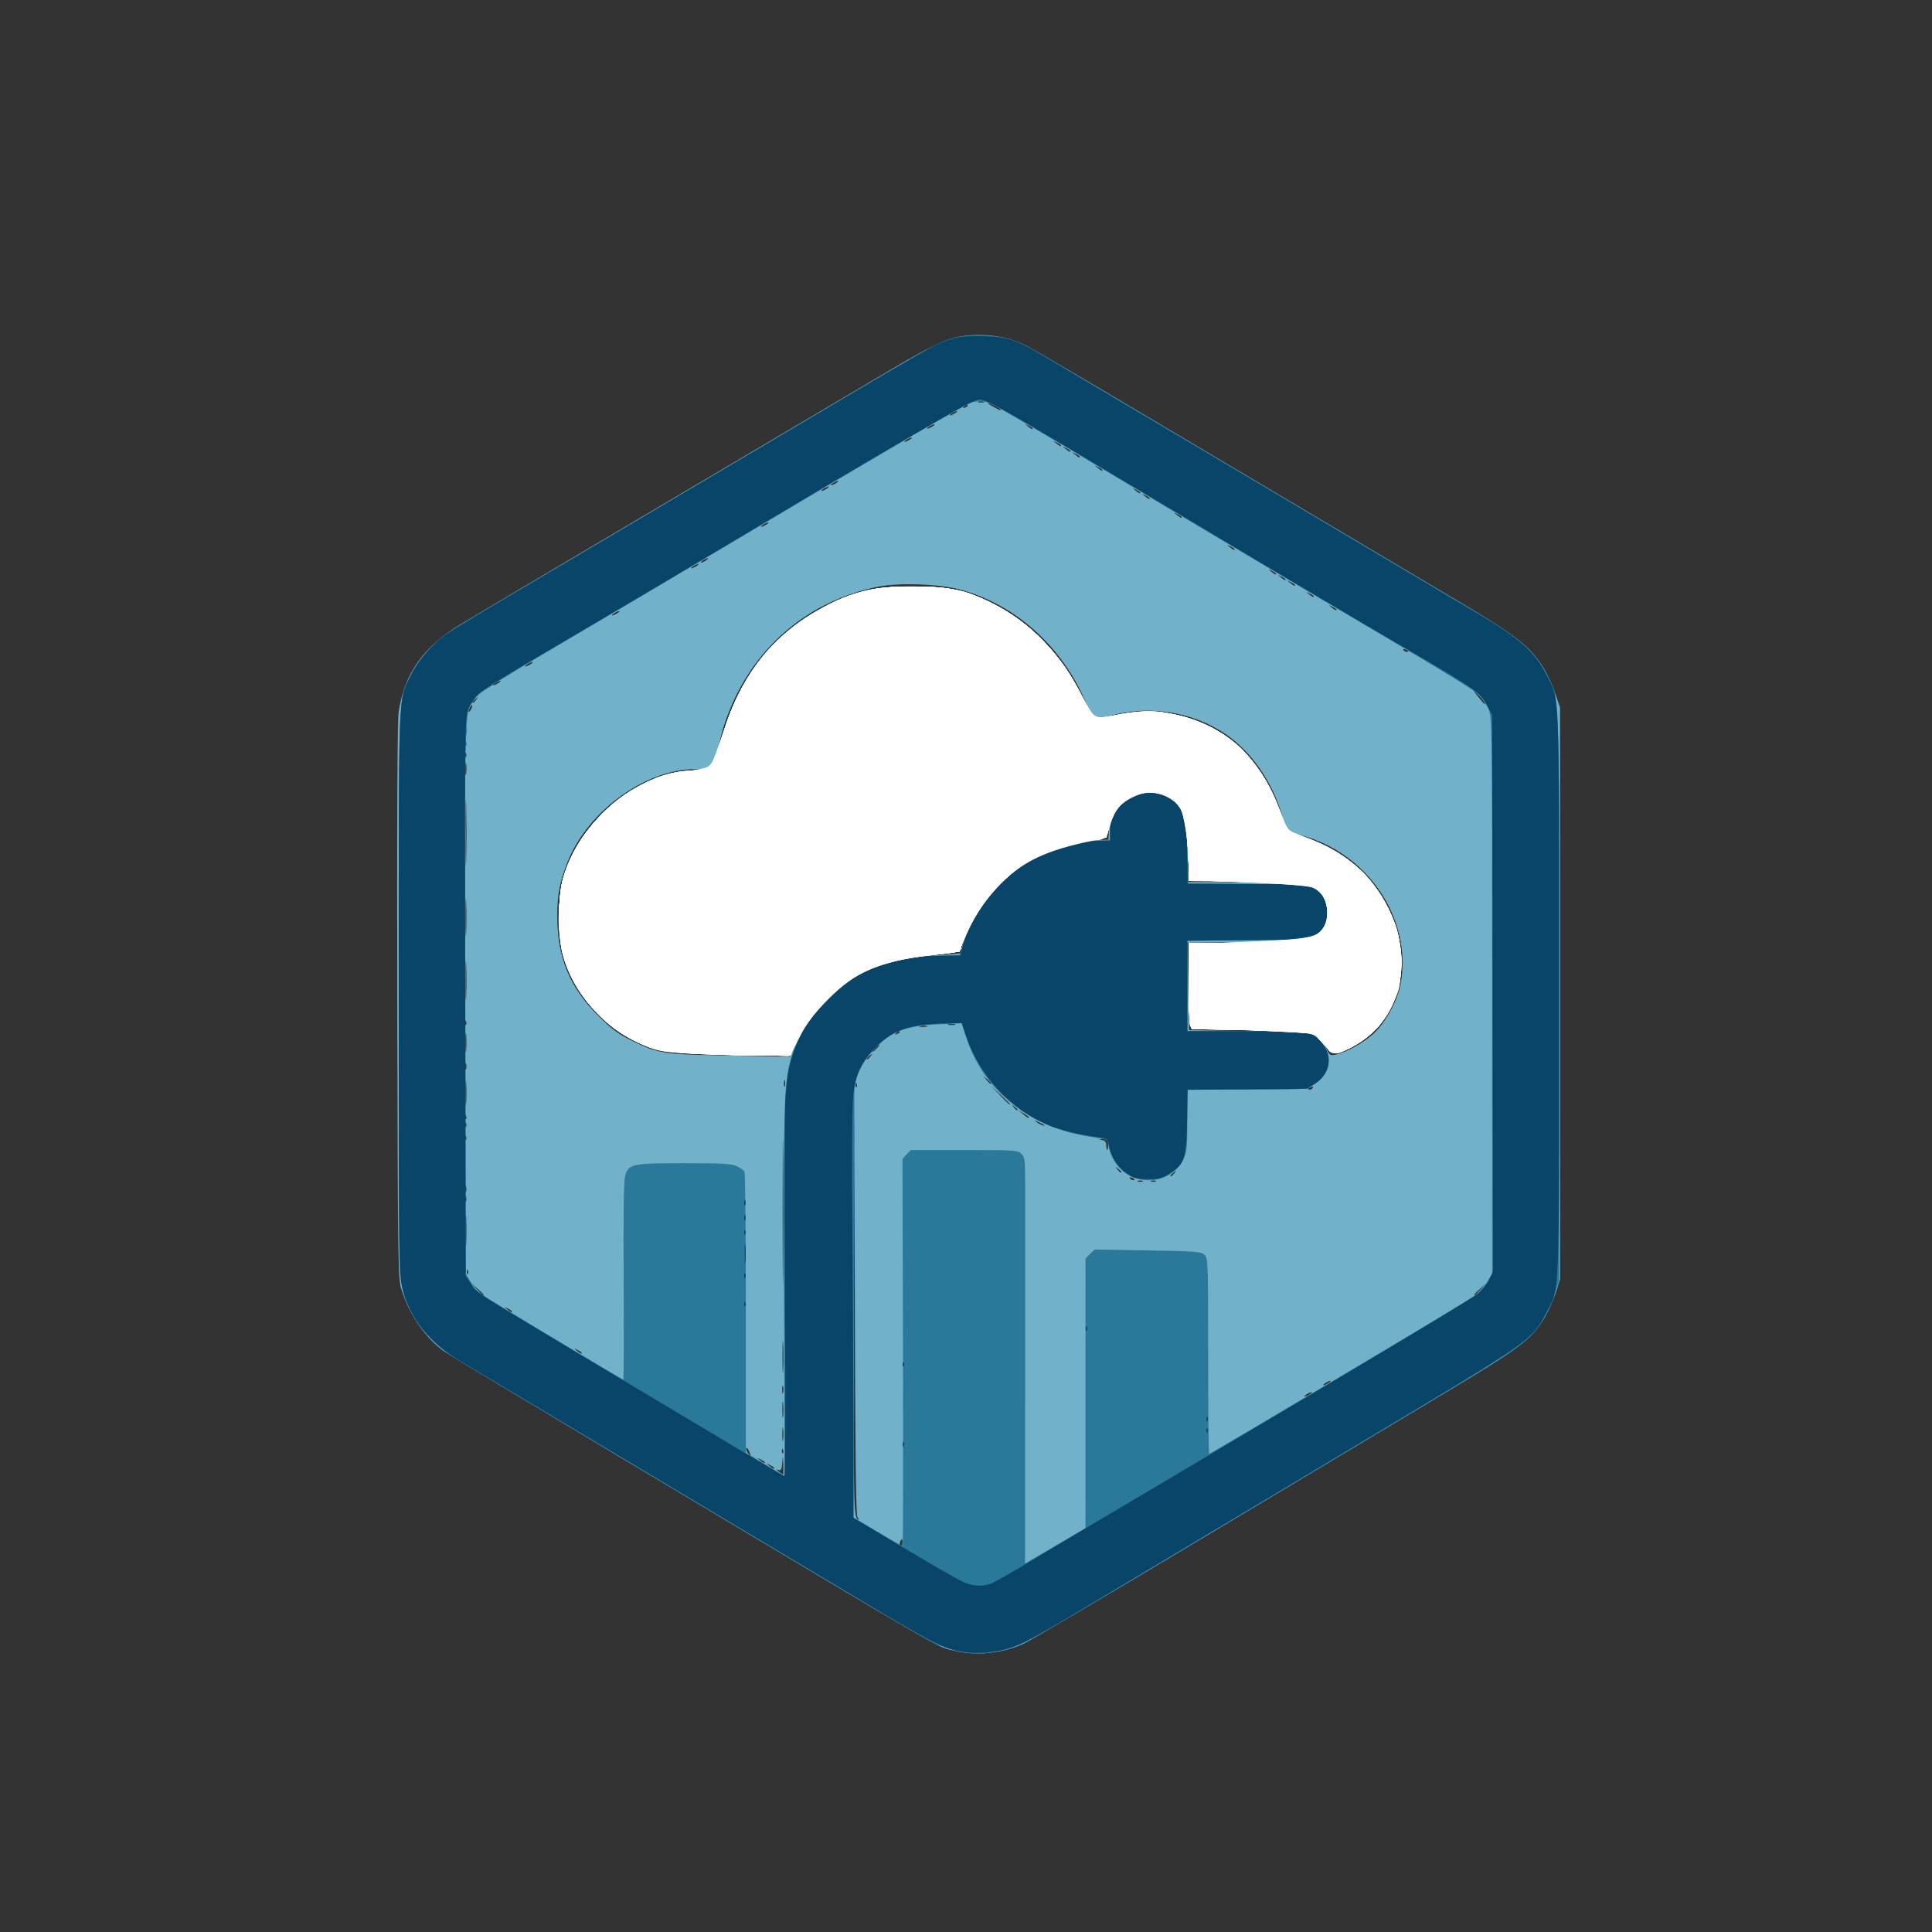 <?xml version="1.0" encoding="UTF-8" standalone="no"?>
<!-- Created with Inkscape (http://www.inkscape.org/) -->

<svg
   version="1.1"
   id="svg1"
   width="1024"
   height="1024"
   viewBox="0 0 1024 1024"
   sodipodi:docname="ChatGPT Image 29 jul 2025, 14_44_04.png"
   xmlns:inkscape="http://www.inkscape.org/namespaces/inkscape"
   xmlns:sodipodi="http://sodipodi.sourceforge.net/DTD/sodipodi-0.dtd"
   xmlns="http://www.w3.org/2000/svg"
   xmlns:svg="http://www.w3.org/2000/svg">
  <rect x="0" y="0" width="1024" height="1024" fill="#333333" stroke="none"/>
  <defs
     id="defs1" />
  <sodipodi:namedview
     id="namedview1"
     pagecolor="#ffffff"
     bordercolor="#000000"
     borderopacity="0.25"
     inkscape:showpageshadow="2"
     inkscape:pageopacity="0.0"
     inkscape:pagecheckerboard="0"
     inkscape:deskcolor="#d1d1d1"
     showgrid="false">
    <inkscape:page
       x="0"
       y="0"
       width="1024"
       height="1024"
       id="page2"
       margin="0"
       bleed="0" />
  </sodipodi:namedview>
  <g
     inkscape:groupmode="layer"
     inkscape:label="Image"
     id="g1">
    <g
       id="g12"
       transform="translate(8.882,34.26)">
      <path
         style="fill:#71b2ca"
         d="m 497.195,840.705 c -10.159,-2.462 2.596,4.908 -171.694,-99.204 -51.954,-31.035 -96.343,-57.721 -98.643,-59.304 -10.1,-6.949 -19.048,-19.918 -23.089,-33.463 -1.665,-5.58 -1.799,-15.42 -2.075,-152.465 -0.2,-99.223 0.045,-148.708 0.759,-153.341 3.159,-20.48 12.913,-34.172 33.121,-46.493 5.713,-3.483 53.813,-31.983 106.888,-63.333 53.075,-31.35 106.85,-63.15 119.5,-70.667 27.142,-16.128 34.554,-19.113 47.54,-19.145 9.822,-0.025 17.956,1.832 26.054,5.947 3.123,1.587 28.342,16.346 56.042,32.797 87.804,52.147 141.49,84.014 171.224,101.633 31.165,18.468 38.533,24.104 45.612,34.894 2.24,3.414 5.301,9.808 6.801,14.208 l 2.728,8 v 151.5 151.5 l -2.218,7 c -1.22,3.85 -3.901,9.831 -5.959,13.292 -6.928,11.653 -12.58,15.906 -54.323,40.877 -21.175,12.667 -78.55,47.019 -127.5,76.337 -48.95,29.319 -91.475,54.407 -94.5,55.752 -11.316,5.03 -24.971,6.415 -36.267,3.678 z M 469.447,783.019 c -0.012,-1.757 -0.217,-1.932 -0.934,-0.798 -0.505,0.799 -0.697,1.811 -0.426,2.25 0.867,1.403 1.375,0.861 1.36,-1.452 z m -23.858,-13.097 c -0.806,-0.971 -1.19,-32.714 -1.377,-113.75 L 443.954,543.769 443.708,656.936 c -0.244,112.44 -0.216,113.652 2.627,114.254 0.205,0.043 -0.131,-0.527 -0.746,-1.268 z M 406.288,742.019 c -0.171,-5.144 -0.182,-5.163 -0.562,-0.917 -0.317,3.548 -0.693,4.227 -2.075,3.748 -1.311,-0.455 -1.254,-0.25 0.253,0.917 1.068,0.826 2.08,1.502 2.25,1.502 0.17,0 0.23,-2.362 0.134,-5.25 z m -4.825,1.785 c 0,-0.256 -1.012,-0.955 -2.25,-1.555 -2.161,-1.047 -2.173,-1.029 -0.309,0.465 2.04,1.635 2.559,1.856 2.559,1.09 z m -5,-3 c 0,-0.256 -1.012,-0.955 -2.25,-1.555 -2.161,-1.047 -2.173,-1.029 -0.309,0.465 2.04,1.635 2.559,1.856 2.559,1.09 z m -8.344,-6.002 c -0.636,-1.357 -1.311,-2.017 -1.5,-1.466 -0.19,0.551 0.203,1.661 0.872,2.467 1.756,2.115 1.946,1.812 0.628,-1.001 z m 18.027,-0.72 c -0.319,-0.798 -0.556,-0.561 -0.604,0.604 -0.043,1.054 0.193,1.645 0.525,1.312 0.332,-0.332 0.368,-1.195 0.079,-1.917 z m 0.042,-11.045 c -0.223,-1.797 -0.409,-0.568 -0.415,2.732 -0.006,3.3 0.176,4.771 0.405,3.268 0.228,-1.503 0.233,-4.203 0.01,-6 z m 0.005,-13.496 c -0.216,-2.075 -0.397,-0.622 -0.402,3.228 -0.004,3.85 0.173,5.548 0.394,3.772 0.221,-1.775 0.225,-4.925 0.008,-7 z m 280.27,-5.843 c 0,-0.275 -0.9,-0.018 -2,0.57 -1.1,0.589 -2,1.295 -2,1.57 0,0.275 0.9,0.018 2,-0.57 1.1,-0.589 2,-1.295 2,-1.57 z m -280.311,-3.18 c -0.252,-0.963 -0.457,-0.175 -0.457,1.75 0,1.925 0.206,2.712 0.457,1.75 0.252,-0.963 0.252,-2.538 0,-3.5 z m 290.311,-2.82 c 0,-0.275 -0.9,-0.018 -2,0.57 -1.1,0.589 -2,1.295 -2,1.57 0,0.275 0.9,0.018 2,-0.57 1.1,-0.589 2,-1.295 2,-1.57 z M 406.206,678.063 c -0.19,-4.012 -0.347,-0.994 -0.349,6.706 -0.002,7.7 0.154,10.982 0.346,7.294 0.192,-3.688 0.193,-9.988 0.003,-14 z m -106.743,4.741 c 0,-0.256 -1.012,-0.955 -2.25,-1.555 -2.161,-1.047 -2.173,-1.029 -0.309,0.465 2.04,1.635 2.559,1.856 2.559,1.09 z M 406.212,577.019 c -0.153,-17.188 -0.279,-3.125 -0.279,31.25 0,34.375 0.126,48.438 0.279,31.25 0.153,-17.188 0.153,-45.312 0,-62.5 z m -143.749,83.785 c 0,-0.256 -1.012,-0.955 -2.25,-1.555 -2.161,-1.047 -2.173,-1.029 -0.309,0.465 2.04,1.635 2.559,1.856 2.559,1.09 z m -15,-8.848 c 0,-0.172 -1.462,-1.635 -3.25,-3.25 l -3.25,-2.937 2.937,3.25 c 2.738,3.029 3.563,3.71 3.563,2.937 z m 528.563,-2.937 2.937,-3.25 -3.25,2.937 c -3.029,2.738 -3.71,3.563 -2.937,3.563 0.172,0 1.635,-1.462 3.25,-3.25 z m -536.88,-9.938 c -0.319,-0.798 -0.556,-0.561 -0.604,0.604 -0.043,1.054 0.193,1.645 0.525,1.312 0.332,-0.332 0.368,-1.195 0.079,-1.917 z m -0.94,-28.019 c -0.19,-4.012 -0.347,-0.994 -0.349,6.706 -0.002,7.7 0.154,10.982 0.346,7.294 0.192,-3.688 0.193,-9.988 0.003,-14 z m -0.081,-11.044 c -0.277,-0.688 -0.504,-0.125 -0.504,1.25 0,1.375 0.227,1.938 0.504,1.25 0.277,-0.688 0.277,-1.812 0,-2.5 z m 0.031,-5.481 c -0.254,-0.973 -0.478,-0.419 -0.498,1.231 -0.02,1.65 0.187,2.446 0.461,1.769 0.274,-0.677 0.291,-2.027 0.037,-3 z m 358.557,-2.931 c -0.688,-0.277 -1.812,-0.277 -2.5,0 -0.688,0.277 -0.125,0.504 1.25,0.504 1.375,0 1.938,-0.227 1.25,-0.504 z m 7,0 c -0.688,-0.277 -1.812,-0.277 -2.5,0 -0.688,0.277 -0.125,0.504 1.25,0.504 1.375,0 1.938,-0.227 1.25,-0.504 z m -11.25,-0.731 c 0,-0.216 -0.698,-0.661 -1.552,-0.989 -0.89,-0.341 -1.291,-0.174 -0.941,0.393 0.587,0.95 2.493,1.405 2.493,0.596 z m 21.128,-3.357 c 1.244,-1.586 1.208,-1.621 -0.378,-0.378 -0.963,0.755 -1.75,1.542 -1.75,1.75 0,0.823 0.821,0.293 2.128,-1.372 z m -28.128,-0.628 c 0,-0.208 -0.787,-0.995 -1.75,-1.75 -1.586,-1.244 -1.621,-1.208 -0.378,0.378 1.306,1.666 2.128,2.195 2.128,1.372 z m -7,-14.622 c 0,-2.639 -0.331,-2.984 -2.75,-2.864 -2.358,0.117 -2.429,0.198 -0.5,0.57 1.597,0.308 2.25,1.138 2.25,2.864 0,1.337 0.225,2.43 0.5,2.43 0.275,0 0.5,-1.35 0.5,-3 z m -340.317,-4.188 c -0.319,-0.798 -0.556,-0.561 -0.604,0.604 -0.043,1.054 0.193,1.645 0.525,1.312 0.332,-0.332 0.368,-1.195 0.079,-1.917 z m 0,-7 c -0.319,-0.798 -0.556,-0.561 -0.604,0.604 -0.043,1.054 0.193,1.645 0.525,1.312 0.332,-0.332 0.368,-1.195 0.079,-1.917 z m 306.234,0.823 c -0.229,-0.201 -1.542,-0.9 -2.917,-1.555 -2.357,-1.123 -2.389,-1.102 -0.559,0.365 1.593,1.276 4.848,2.391 3.476,1.191 z M 238.145,557.081 c -0.319,-0.798 -0.556,-0.561 -0.604,0.604 -0.043,1.054 0.193,1.645 0.525,1.312 0.332,-0.332 0.368,-1.195 0.079,-1.917 z m 298.317,0.803 c 0,-0.212 -1.238,-1.138 -2.75,-2.059 l -2.75,-1.674 2.361,2.059 c 2.304,2.01 3.139,2.455 3.139,1.674 z m -298.26,-18.328 c -0.199,-3.183 -0.364,-0.837 -0.366,5.213 -0.002,6.05 0.161,8.654 0.362,5.787 0.201,-2.867 0.203,-7.817 0.004,-11 z m 292.26,14.336 c 0,-0.208 -0.787,-0.995 -1.75,-1.75 -1.586,-1.244 -1.621,-1.208 -0.378,0.378 1.306,1.666 2.128,2.195 2.128,1.372 z m -4,-2.91 c 0,-0.158 -2.362,-2.521 -5.25,-5.25 l -5.25,-4.962 4.962,5.25 c 4.611,4.878 5.538,5.709 5.538,4.962 z m 160.493,-8.701 c 0.35,-0.567 -0.051,-0.735 -0.941,-0.393 -1.732,0.665 -2.049,1.382 -0.611,1.382 0.518,0 1.216,-0.445 1.552,-0.989 z M 407.155,538.538 c -0.254,-0.973 -0.478,-0.419 -0.498,1.231 -0.02,1.65 0.187,2.446 0.461,1.769 0.274,-0.677 0.291,-2.027 0.037,-3 z m 37.99,1.543 c -0.319,-0.798 -0.556,-0.561 -0.604,0.604 -0.043,1.054 0.193,1.645 0.525,1.312 0.332,-0.332 0.368,-1.195 0.079,-1.917 z m 71.317,-0.158 c 0,-0.19 -1.012,-1.202 -2.25,-2.25 l -2.25,-1.905 1.905,2.25 c 1.79,2.114 2.595,2.705 2.595,1.905 z M 238.155,529.538 c -0.254,-0.973 -0.478,-0.419 -0.498,1.231 -0.02,1.65 0.187,2.446 0.461,1.769 0.274,-0.677 0.291,-2.027 0.037,-3 z m 214.435,-4.019 c 1.244,-1.586 1.208,-1.621 -0.378,-0.378 -0.963,0.755 -1.75,1.542 -1.75,1.75 0,0.823 0.821,0.293 2.128,-1.372 z m -214.395,-11.5 c -0.211,-2.337 -0.383,-0.425 -0.383,4.25 0,4.675 0.172,6.588 0.383,4.25 0.211,-2.337 0.211,-6.162 0,-8.5 z m 181.722,-8.379 c 13.015,-19.601 38.507,-33.346 61.906,-33.378 2.827,-0.004 8.107,-0.287 11.734,-0.63 l 6.594,-0.623 1.284,-5.011 c 1.902,-7.421 8.293,-19.365 14.264,-26.657 13.284,-16.223 35.321,-27.228 56.594,-28.264 l 6.331,-0.308 0.277,-5.17 c 0.916,-17.086 21.73,-26.473 34.63,-15.618 5.885,4.952 6.738,8.155 7.063,26.538 l 0.295,16.648 31.537,0.301 c 27.679,0.264 31.925,0.513 34.708,2.036 4.592,2.512 7.573,7.251 8.116,12.9 0.388,4.033 0.028,5.545 -2.07,8.716 -4.865,7.352 -6.201,7.608 -41.443,7.963 l -31.226,0.314 0.415,23.186 0.415,23.186 32.311,0.5 c 31.613,0.489 32.38,0.549 35.499,2.774 1.754,1.251 3.984,4.079 4.957,6.284 1.628,3.689 2.012,3.962 4.812,3.409 5.887,-1.162 15.678,-6.687 20.908,-11.8 6.062,-5.926 12.092,-17.226 13.636,-25.555 6.409,-34.566 -17.445,-69.952 -53.293,-79.056 l -6.993,-1.776 -2.404,-8.328 c -4.628,-16.031 -14.042,-30.695 -25.835,-40.244 -18.553,-15.022 -45.892,-19.652 -69.033,-11.69 l -5.351,1.841 -2.028,-5.419 c -12.051,-32.208 -37.78,-56.344 -68.82,-64.557 -11.24,-2.974 -32.255,-3.671 -43.286,-1.436 -36.062,7.307 -64.521,30.91 -78.434,65.049 -3.613,8.865 -5.141,14.551 -8.084,30.088 -0.369,1.948 -0.908,2.057 -8.167,1.647 -26.338,-1.489 -58.777,21.27 -69.708,48.907 -4.225,10.681 -5.565,17.631 -5.557,28.821 0.015,21.838 6.422,37.544 21.453,52.587 7.33,7.336 10.648,9.835 17.54,13.213 14.825,7.266 16.626,7.547 52.495,8.177 l 31.995,0.562 3.221,-7.413 c 1.772,-4.077 4.806,-9.799 6.742,-12.716 z m 36.046,15.629 c 0.995,-1.1 1.585,-2 1.31,-2 -0.275,0 -1.314,0.9 -2.31,2 -0.995,1.1 -1.585,2 -1.31,2 0.275,0 1.314,-0.9 2.31,-2 z m 12.026,-8.807 c -0.308,-0.308 -1.115,-6.3e-4 -1.793,0.683 -0.98,0.988 -0.865,1.102 0.56,0.56 0.986,-0.376 1.541,-0.935 1.233,-1.243 z m 14.224,-2.882 c -0.963,-0.252 -2.538,-0.252 -3.5,0 -0.963,0.252 -0.175,0.457 1.75,0.457 1.925,0 2.712,-0.206 1.75,-0.457 z M 238.145,507.081 c -0.319,-0.798 -0.556,-0.561 -0.604,0.604 -0.043,1.054 0.193,1.645 0.525,1.312 0.332,-0.332 0.368,-1.195 0.079,-1.917 z m 259.067,1.498 c -0.963,-0.252 -2.538,-0.252 -3.5,0 -0.963,0.252 -0.175,0.457 1.75,0.457 1.925,0 2.712,-0.206 1.75,-0.457 z M 238.205,476.97 c -0.185,-4.51 -0.335,-0.551 -0.334,8.799 0.001,9.35 0.152,13.04 0.336,8.201 0.184,-4.84 0.183,-12.489 -0.002,-17 z m 0.002,-32.903 c -0.186,-4.564 -0.339,-1.097 -0.34,7.703 -10e-4,8.8 0.151,12.534 0.338,8.297 0.187,-4.236 0.188,-11.436 0.002,-16 z m 0.003,-51.047 c -0.169,-7.838 -0.307,-1.425 -0.307,14.25 0,15.675 0.138,22.087 0.307,14.25 0.169,-7.838 0.169,-20.663 0,-28.5 z m -0.032,-22.5 c -0.229,-1.512 -0.417,-0.275 -0.417,2.75 0,3.025 0.187,4.263 0.417,2.75 0.229,-1.512 0.229,-3.987 0,-5.5 z m -0.033,-5.438 c -0.319,-0.798 -0.556,-0.561 -0.604,0.604 -0.043,1.054 0.193,1.645 0.525,1.312 0.332,-0.332 0.368,-1.195 0.079,-1.917 z m 0,-6 c -0.319,-0.798 -0.556,-0.561 -0.604,0.604 -0.043,1.054 0.193,1.645 0.525,1.312 0.332,-0.332 0.368,-1.195 0.079,-1.917 z m 0.023,-8.062 c -0.238,-1.238 -0.433,-0.225 -0.433,2.25 0,2.475 0.195,3.487 0.433,2.25 0.238,-1.238 0.238,-3.263 0,-4.5 z m 3.264,-11.25 c 0,-0.55 -0.436,-0.325 -0.969,0.5 -0.533,0.825 -0.969,1.95 -0.969,2.5 0,0.55 0.436,0.325 0.969,-0.5 0.533,-0.825 0.969,-1.95 0.969,-2.5 z m 536.158,-2.25 c -0.519,-0.963 -2.192,-2.875 -3.719,-4.25 -2.302,-2.073 -2.19,-1.778 0.658,1.732 3.717,4.581 4.536,5.255 3.061,2.518 z m -533.999,-1 c 1.244,-1.586 1.208,-1.621 -0.378,-0.378 -0.963,0.755 -1.75,1.542 -1.75,1.75 0,0.823 0.821,0.293 2.128,-1.372 z m 12.872,-9.82 c 0,-0.275 -0.9,-0.018 -2,0.57 -1.1,0.589 -2,1.295 -2,1.57 0,0.275 0.9,0.018 2,-0.57 1.1,-0.589 2,-1.295 2,-1.57 z m 17,-10 c 0,-0.275 -0.9,-0.018 -2,0.57 -1.1,0.589 -2,1.295 -2,1.57 0,0.275 0.9,0.018 2,-0.57 1.1,-0.589 2,-1.295 2,-1.57 z m 464,-5.823 c 0,-0.216 -0.698,-0.661 -1.552,-0.989 -0.89,-0.341 -1.291,-0.174 -0.941,0.393 0.587,0.95 2.493,1.405 2.493,0.596 z m -418,-21.177 c 0,-0.275 -0.9,-0.018 -2,0.57 -1.1,0.589 -2,1.295 -2,1.57 0,0.275 0.9,0.018 2,-0.57 1.1,-0.589 2,-1.295 2,-1.57 z m 380,-0.894 c 0,-0.256 -1.012,-0.955 -2.25,-1.555 -2.161,-1.047 -2.173,-1.029 -0.309,0.465 2.04,1.635 2.559,1.856 2.559,1.09 z m -12,-7 c 0,-0.256 -1.012,-0.955 -2.25,-1.555 -2.161,-1.047 -2.173,-1.029 -0.309,0.465 2.04,1.635 2.559,1.856 2.559,1.09 z m -10,-6 c 0,-0.256 -1.012,-0.955 -2.25,-1.555 -2.161,-1.047 -2.173,-1.029 -0.309,0.465 2.04,1.635 2.559,1.856 2.559,1.09 z m -5,-3 c 0,-0.256 -1.012,-0.955 -2.25,-1.555 -2.161,-1.047 -2.173,-1.029 -0.309,0.465 2.04,1.635 2.559,1.856 2.559,1.09 z m -5,-3 c 0,-0.256 -1.012,-0.955 -2.25,-1.555 -2.161,-1.047 -2.173,-1.029 -0.309,0.465 2.04,1.635 2.559,1.856 2.559,1.09 z m -306,-5.106 c 0,-0.275 -0.9,-0.018 -2,0.57 -1.1,0.589 -2,1.295 -2,1.57 0,0.275 0.9,0.018 2,-0.57 1.1,-0.589 2,-1.295 2,-1.57 z m 5,-3 c 0,-0.275 -0.9,-0.018 -2,0.57 -1.1,0.589 -2,1.295 -2,1.57 0,0.275 0.9,0.018 2,-0.57 1.1,-0.589 2,-1.295 2,-1.57 z m 279,-4.894 c 0,-0.256 -1.012,-0.955 -2.25,-1.555 -2.161,-1.047 -2.173,-1.029 -0.309,0.465 2.04,1.635 2.559,1.856 2.559,1.09 z m -247,-14.106 c 0,-0.275 -0.9,-0.018 -2,0.57 -1.1,0.589 -2,1.295 -2,1.57 0,0.275 0.9,0.018 2,-0.57 1.1,-0.589 2,-1.295 2,-1.57 z m 219,-2.894 c 0,-0.256 -1.012,-0.955 -2.25,-1.555 -2.161,-1.047 -2.173,-1.029 -0.309,0.465 2.04,1.635 2.559,1.856 2.559,1.09 z m -17,-10 c 0,-0.256 -1.012,-0.955 -2.25,-1.555 -2.161,-1.047 -2.173,-1.029 -0.309,0.465 2.04,1.635 2.559,1.856 2.559,1.09 z m -5,-3 c 0,-0.256 -1.012,-0.955 -2.25,-1.555 -2.161,-1.047 -2.173,-1.029 -0.309,0.465 2.04,1.635 2.559,1.856 2.559,1.09 z m -165,-3.106 c 0,-0.275 -0.9,-0.018 -2,0.57 -1.1,0.589 -2,1.295 -2,1.57 0,0.275 0.9,0.018 2,-0.57 1.1,-0.589 2,-1.295 2,-1.57 z m 5,-3 c 0,-0.275 -0.9,-0.018 -2,0.57 -1.1,0.589 -2,1.295 -2,1.57 0,0.275 0.9,0.018 2,-0.57 1.1,-0.589 2,-1.295 2,-1.57 z m 140,-5.894 c 0,-0.256 -1.012,-0.955 -2.25,-1.555 -2.161,-1.047 -2.173,-1.029 -0.309,0.465 2.04,1.635 2.559,1.856 2.559,1.09 z m -12,-7 c 0,-0.256 -1.012,-0.955 -2.25,-1.555 -2.161,-1.047 -2.173,-1.029 -0.309,0.465 2.04,1.635 2.559,1.856 2.559,1.09 z m -5,-3 c 0,-0.256 -1.012,-0.955 -2.25,-1.555 -2.161,-1.047 -2.173,-1.029 -0.309,0.465 2.04,1.635 2.559,1.856 2.559,1.09 z m -5,-3 c 0,-0.256 -1.012,-0.955 -2.25,-1.555 -2.161,-1.047 -2.173,-1.029 -0.309,0.465 2.04,1.635 2.559,1.856 2.559,1.09 z m -79,-4.106 c 0,-0.275 -0.9,-0.018 -2,0.57 -1.1,0.589 -2,1.295 -2,1.57 0,0.275 0.9,0.018 2,-0.57 1.1,-0.589 2,-1.295 2,-1.57 z m 12,-7 c 0,-0.275 -0.9,-0.018 -2,0.57 -1.1,0.589 -2,1.295 -2,1.57 0,0.275 0.9,0.018 2,-0.57 1.1,-0.589 2,-1.295 2,-1.57 z m 52,2.106 c 0,-0.256 -1.012,-0.955 -2.25,-1.555 -2.161,-1.047 -2.173,-1.029 -0.309,0.465 2.04,1.635 2.559,1.856 2.559,1.09 z m -40,-9.106 c 0,-0.275 -0.9,-0.018 -2,0.57 -1.1,0.589 -2,1.295 -2,1.57 0,0.275 0.9,0.018 2,-0.57 1.1,-0.589 2,-1.295 2,-1.57 z m 23,-0.904 c 0,-0.607 -5.641,-3.539 -6.7,-3.484 -0.44,0.023 0.775,0.904 2.7,1.958 3.941,2.158 4,2.18 4,1.526 z m -17.474,-2.333 c -0.308,-0.308 -1.115,-6.3e-4 -1.793,0.683 -0.98,0.988 -0.865,1.102 0.56,0.56 0.986,-0.376 1.541,-0.935 1.233,-1.243 z m 8.743,-1.849 c -0.677,-0.274 -2.027,-0.291 -3,-0.037 -0.973,0.254 -0.419,0.478 1.231,0.498 1.65,0.02 2.446,-0.187 1.769,-0.461 z"
         id="path14" />
      <path
         style="fill:#2a799b"
         d="m 496.809,840.284 c -3.934,-1.031 -9.109,-2.863 -11.5,-4.07 -5.351,-2.702 -82.101,-48.388 -253.347,-150.808 -9.088,-5.436 -18.606,-15.534 -22.869,-24.262 -7.076,-14.49 -6.631,-3.159 -6.631,-169.191 0,-165.427 -0.395,-154.863 6.306,-168.684 2.204,-4.547 5.566,-8.904 11.187,-14.5 7.188,-7.157 10.931,-9.696 35.521,-24.092 26.401,-15.457 67.518,-39.714 118.486,-69.902 120.657,-71.465 113.87,-67.617 123.775,-70.156 8.199,-2.101 21.982,-1.401 30.225,1.535 6.962,2.48 7.678,2.887 67,38.112 24.75,14.696 72.9,43.268 107,63.494 34.1,20.225 68.514,40.651 76.476,45.391 17.376,10.344 26.562,18.804 32.261,29.71 7.227,13.831 6.764,2.144 6.749,170.368 l -0.013,151.54 -2.805,8.056 c -3.449,9.907 -8.683,17.959 -15.792,24.296 -2.974,2.651 -18.563,12.711 -34.642,22.355 -135.215,81.107 -224.785,134.389 -230.083,136.868 -7.324,3.427 -17.977,5.906 -25.151,5.852 -2.75,-0.021 -8.219,-0.882 -12.153,-1.913 z m 58.437,-58.015 11.182,-6.5 0.017,-71.576 0.017,-71.576 2.447,-2.299 2.447,-2.299 28.047,0.464 c 25.301,0.419 28.244,0.642 30.053,2.279 1.959,1.773 2.006,3.035 2.006,53.66 0,28.515 0.246,51.845 0.547,51.845 0.902,0 130.967,-77.304 139.227,-82.749 3.249,-2.142 6.321,-5.257 8,-8.114 l 2.726,-4.637 v -147.5 c 0,-147.469 -4.5e-4,-147.501 -2.088,-152.011 -1.148,-2.481 -3.491,-5.914 -5.206,-7.629 -1.715,-1.715 -23.275,-14.958 -47.912,-29.429 C 702.119,289.728 656.987,262.965 626.462,244.725 517.44,179.581 516.609,179.098 512.463,178.542 c -2.278,-0.305 -5.342,0.04 -7.204,0.811 -4.504,1.866 -36.114,20.367 -122.296,71.579 -40.7,24.185 -87.725,52.019 -104.5,61.853 -17.414,10.208 -32.065,19.483 -34.148,21.617 -7.36,7.54 -6.909,-3.377 -6.615,159.915 l 0.263,146.452 2.707,4.604 c 1.851,3.149 4.696,5.875 9,8.625 5.074,3.241 69.937,42.115 71.783,43.021 0.28,0.138 0.375,-23.262 0.211,-52 -0.203,-35.534 0.049,-53.448 0.788,-55.994 1.861,-6.408 3.483,-6.756 31.511,-6.756 20.829,0 25.09,0.251 27.8,1.64 1.76,0.902 3.534,2.139 3.942,2.75 0.408,0.611 0.734,34.388 0.725,75.062 l -0.017,73.951 7.275,4.404 c 4.001,2.422 8.625,5.224 10.275,6.226 l 3,1.822 -0.318,-97.177 c -0.346,-105.963 -0.069,-113.403 4.75,-127.439 4.086,-11.901 8.368,-18.532 18.651,-28.886 7.766,-7.82 10.451,-9.806 18.5,-13.69 12.74,-6.147 19.786,-7.777 36.859,-8.528 l 14.443,-0.635 1.689,-5.5 c 4.891,-15.922 15.177,-30.347 28.924,-40.561 10.364,-7.701 26.106,-13.307 39.75,-14.157 l 9.25,-0.576 v -5.653 c 0,-4.386 0.58,-6.547 2.588,-9.644 6.739,-10.393 20.696,-13.332 30.294,-6.38 6.907,5.003 7.552,7.147 8.118,26.971 l 0.5,17.5 32.686,0.5 32.686,0.5 3.153,3 c 8.309,7.905 7.789,17.135 -1.347,23.908 -2.706,2.006 -4.151,2.104 -35.25,2.381 l -32.428,0.289 v 23.961 23.961 h 31.852 c 31.475,0 31.892,0.027 35.226,2.274 10.978,7.398 10.453,20.666 -1.048,26.476 -4.331,2.188 -5.3,2.25 -35.242,2.25 h -30.788 l -0.022,16.25 c -0.018,13.656 -0.317,16.889 -1.868,20.25 -6.166,13.36 -24.792,15.599 -34.814,4.184 -2.953,-3.363 -5.277,-8.979 -5.29,-12.783 -0.004,-1.246 -1.889,-1.862 -8.535,-2.792 -32.442,-4.538 -57.885,-24.695 -66.622,-52.781 l -2.348,-7.549 -12,0.562 c -13.361,0.626 -20.953,2.497 -26.995,6.654 -6.101,4.197 -12.369,11.48 -15.345,17.828 l -2.66,5.675 -0.266,115.625 -0.266,115.625 12.823,7.625 c 7.053,4.194 13.022,7.625 13.266,7.625 0.244,4e-5 0.327,-46.204 0.184,-102.676 l -0.259,-102.676 2.184,-2.324 2.184,-2.324 h 28.326 c 26.992,0 28.42,0.094 30.326,2 1.811,1.811 2.001,3.343 2.013,16.25 0.007,7.838 0.004,56.251 -0.006,107.586 l -0.02,93.336 4.807,-2.836 c 2.644,-1.56 9.839,-5.761 15.989,-9.336 z"
         id="path13" />
      <path
         style="fill:#084568"
         d="m 498.524,840.775 c -8.518,-1.927 -16.048,-5.873 -50.561,-26.49 C 287.06,718.165 243.615,692.216 235.517,687.393 c -16.981,-10.112 -26.927,-22.485 -31.058,-38.636 -1.952,-7.634 -1.997,-11.153 -1.997,-156.939 0,-164.994 -0.429,-153.964 6.547,-168.255 4.112,-8.424 11.526,-16.924 19.377,-22.217 3.066,-2.067 23.125,-14.108 44.575,-26.757 21.45,-12.649 75,-44.303 119,-70.343 98.185,-58.107 93.613,-55.485 101.5,-58.218 5.313,-1.841 8.51,-2.236 17.5,-2.158 12.499,0.108 18.419,1.771 29.49,8.285 17.029,10.02 218.748,129.717 235.01,139.452 21.805,13.053 29.279,19.778 35.26,31.725 7.194,14.369 6.74,2.969 6.74,169.251 0,166.705 0.463,155.25 -6.835,169.179 -7.574,14.456 -6.191,13.504 -108.165,74.489 -50.875,30.426 -108.25,64.777 -127.5,76.336 -35.516,21.326 -43.344,25.5 -51.615,27.517 -8.02,1.956 -17.957,2.224 -24.823,0.67 z m 18.337,-35.899 c 1.834,-0.766 11.157,-6.102 20.718,-11.858 17.934,-10.796 34.824,-20.83 69.384,-41.221 11,-6.49 23.15,-13.712 27,-16.048 3.85,-2.336 36.025,-21.469 71.5,-42.517 35.475,-21.048 66.37,-39.771 68.656,-41.606 2.286,-1.835 5.104,-5.295 6.263,-7.689 l 2.107,-4.353 -0.263,-147.434 -0.263,-147.434 -2.558,-4.973 c -3.357,-6.527 -6.908,-9.088 -36.647,-26.441 C 713.107,295.999 678.52,275.514 630.462,246.791 505.949,172.371 513.511,176.609 507.962,178.141 c -4.623,1.277 -46.262,25.498 -136,79.111 -25.692,15.349 -52.833,31.391 -104.5,61.762 -10.725,6.304 -20.933,12.825 -22.684,14.49 -1.751,1.665 -4.118,5.2 -5.26,7.854 -2.075,4.822 -2.076,4.947 -1.816,152.691 l 0.26,147.865 2.828,4.273 c 3.585,5.417 -10.79,-3.473 140.145,86.666 13.735,8.203 25.382,15.084 25.882,15.291 0.543,0.226 0.672,-37.758 0.321,-94.5 -0.342,-55.212 -0.199,-99.894 0.341,-106.877 1.176,-15.197 2.844,-21.655 8.656,-33.497 3.897,-7.941 6.067,-10.89 13.244,-18 16.541,-16.384 33.812,-22.93 60.645,-22.983 l 10.061,-0.02 1.343,-5.241 c 5.248,-20.477 24.451,-41.708 45.258,-50.037 8.009,-3.206 19.981,-5.721 27.234,-5.721 h 5.542 v -5.099 c 0,-6.436 2.168,-11.033 7.258,-15.39 9.346,-8 23.919,-6.24 30.491,3.682 2.704,4.082 2.757,4.46 3.082,21.98 l 0.331,17.826 h 31.771 c 31.302,0 31.82,0.033 35.077,2.25 5.363,3.65 7.49,7.271 7.49,12.75 0,5.245 -1.935,8.742 -6.883,12.438 -2.634,1.968 -4.235,2.075 -35.188,2.351 l -32.428,0.289 v 23.961 23.961 h 31.852 c 31.386,0 31.901,0.033 35.158,2.25 10.17,6.921 10.483,19.084 0.659,25.589 l -4.018,2.661 -31.76,0.302 -31.76,0.302 -0.315,16.698 c -0.373,19.765 -1.384,22.766 -9.328,27.698 -4.175,2.592 -5.76,2.992 -11.653,2.944 -5.907,-0.049 -7.391,-0.456 -11.069,-3.042 -4.754,-3.341 -8.35,-8.989 -9.299,-14.603 -0.573,-3.391 -0.973,-3.788 -4.299,-4.262 -11.497,-1.638 -21.514,-4.041 -27.858,-6.681 -20.093,-8.364 -36.641,-26.391 -43.838,-47.758 l -2.157,-6.402 -8.407,0.198 c -19.108,0.45 -27.817,3.396 -37.016,12.522 -7.392,7.334 -10.729,14.396 -11.989,25.372 -0.627,5.466 -0.792,34.239 -0.443,77.213 0.306,37.675 0.553,86.151 0.549,107.725 l -0.007,39.225 26.25,15.666 c 14.438,8.616 28.5,16.723 31.25,18.016 5.688,2.673 11.049,3.002 15.898,0.976 z M 469.62,731.269 c 0,-1.375 0.227,-1.938 0.504,-1.25 0.277,0.688 0.277,1.812 0,2.5 -0.277,0.688 -0.504,0.125 -0.504,-1.25 z m 160.921,-7.583 c 0.048,-1.165 0.285,-1.402 0.604,-0.604 0.289,0.722 0.253,1.584 -0.079,1.917 -0.332,0.332 -0.569,-0.258 -0.525,-1.312 z m 0,-6 c 0.048,-1.165 0.285,-1.402 0.604,-0.604 0.289,0.722 0.253,1.584 -0.079,1.917 -0.332,0.332 -0.569,-0.258 -0.525,-1.312 z m -161,-29 c 0.048,-1.165 0.285,-1.402 0.604,-0.604 0.289,0.722 0.253,1.584 -0.079,1.917 -0.332,0.332 -0.569,-0.258 -0.525,-1.312 z m 97,-19 c 0.048,-1.165 0.285,-1.402 0.604,-0.604 0.289,0.722 0.253,1.584 -0.079,1.917 -0.332,0.332 -0.569,-0.258 -0.525,-1.312 z m -181,-13 c 0.048,-1.165 0.285,-1.402 0.604,-0.604 0.289,0.722 0.253,1.584 -0.079,1.917 -0.332,0.332 -0.569,-0.258 -0.525,-1.312 z m 0,-15 c 0.048,-1.165 0.285,-1.402 0.604,-0.604 0.289,0.722 0.253,1.584 -0.079,1.917 -0.332,0.332 -0.569,-0.258 -0.525,-1.312 z m 0.27,-11.417 c 0,-4.675 0.172,-6.588 0.383,-4.25 0.211,2.337 0.211,6.162 0,8.5 -0.211,2.337 -0.383,0.425 -0.383,-4.25 z m -0.27,-11.583 c 0.048,-1.165 0.285,-1.402 0.604,-0.604 0.289,0.722 0.253,1.584 -0.079,1.917 -0.332,0.332 -0.569,-0.258 -0.525,-1.312 z m 0.079,-7.417 c 0,-1.375 0.227,-1.938 0.504,-1.25 0.277,0.688 0.277,1.812 0,2.5 -0.277,0.688 -0.504,0.125 -0.504,-1.25 z m 0,-8 c 0,-1.375 0.227,-1.938 0.504,-1.25 0.277,0.688 0.277,1.812 0,2.5 -0.277,0.688 -0.504,0.125 -0.504,-1.25 z"
         id="path12" />
    </g>
    <path
       style="fill:#ffffff;stroke-width:1.269"
       d="m 371.152,558.302 c -19.605,-0.814 -21.543,-1.123 -30.467,-4.861 -20.715,-8.677 -38.64,-29.815 -42.996,-50.702 -5.382,-25.807 2.833,-53.191 21.375,-71.252 14.652,-14.272 30.304,-21.647 47.983,-22.609 10.673,-0.581 11.811,-0.887 12.345,-3.321 3.35,-15.264 6.321,-25.092 9.982,-33.016 12.945,-28.017 33.813,-46.999 63.109,-57.402 12.516,-4.445 39.085,-5.671 53.477,-2.469 31.727,7.058 60.215,33.906 72.379,68.209 0.695,1.961 1.281,1.949 8.127,-0.158 31.367,-9.657 64.824,2.453 82.314,29.794 2.637,4.122 6.636,12.655 8.887,18.961 l 4.093,11.466 10.595,3.597 c 26.443,8.977 45.111,30.213 49.541,56.357 3.789,22.358 -6.857,44.667 -25.827,54.12 -8.501,4.236 -10.691,4.153 -13.095,-0.496 -4.08,-7.889 -5.599,-8.218 -40.064,-8.673 l -31.294,-0.413 -0.805,-7.704 c -0.443,-4.237 -0.805,-14.414 -0.805,-22.616 v -14.912 l 31.405,-0.537 c 19.639,-0.336 32.712,-1.085 34.894,-2 4.263,-1.788 8.555,-8.499 8.561,-13.389 0.01,-5.029 -3.561,-12.03 -7.419,-14.558 -2.756,-1.806 -7.988,-2.19 -35.199,-2.581 l -31.962,-0.46 -0.482,-17.567 c -0.557,-20.282 -1.533,-22.605 -11.616,-27.662 -7.086,-3.553 -14.598,-3.032 -21.397,1.485 -4.724,3.138 -9.927,12.323 -9.927,17.523 0,3.175 -0.474,3.477 -6.662,4.23 -23.069,2.811 -41.712,12.057 -55.126,27.342 -4.907,5.591 -12.896,20.039 -14.948,27.033 l -1.563,5.324 -12.558,1.01 c -19.152,1.54 -26.778,3.394 -38.909,9.456 -15.471,7.732 -26.391,18.626 -33.705,33.628 l -5.413,11.103 -12.946,-0.206 c -7.12,-0.113 -22.367,-0.597 -33.882,-1.076 z"
       id="path15" />
    <path
       style="fill:#ffffff;stroke-width:1.269"
       d="m 371.152,558.321 c -19.705,-0.786 -21.498,-1.071 -30.466,-4.853 -20.134,-8.491 -37.955,-28.865 -42.42,-48.498 -7.656,-33.662 5.769,-66.076 35.269,-85.153 10.793,-6.98 20.112,-10.093 33.043,-11.04 8.13,-0.595 11.558,-1.359 12.258,-2.73 0.534,-1.047 2.162,-7.042 3.618,-13.323 5.469,-23.592 19.22,-45.564 37.481,-59.888 10.383,-8.145 28.412,-17.105 40.121,-19.939 12.068,-2.921 36.163,-2.703 48.447,0.439 30.948,7.915 57.955,34.035 69.837,67.544 0.695,1.959 1.286,1.946 8.127,-0.183 23.483,-7.307 51.041,-1.759 69.162,13.925 8.456,7.319 17.48,21.567 22.103,34.9 l 3.96,11.42 10.268,3.357 c 12.108,3.958 25.991,12.793 33.225,21.143 7.397,8.538 14.904,24.44 16.738,35.454 3.751,22.523 -6.81,44.631 -25.854,54.12 -8.501,4.236 -10.691,4.153 -13.095,-0.496 -4.08,-7.889 -5.599,-8.218 -40.069,-8.673 l -31.299,-0.413 -0.789,-6.566 c -0.434,-3.611 -0.794,-13.782 -0.8,-22.602 l -0.011,-16.037 31.405,-0.554 c 34.387,-0.607 36.64,-1.049 40.953,-8.028 3.031,-4.904 3.182,-9.563 0.494,-15.227 -3.973,-8.373 -5.244,-8.662 -40.655,-9.242 l -31.882,-0.523 -0.563,-17.639 c -0.644,-20.19 -1.575,-22.466 -11.247,-27.506 -13.1,-6.826 -28.64,1.765 -31.108,17.198 l -0.841,5.262 -7.146,0.779 c -10.838,1.182 -26.51,6.343 -35.523,11.698 -14.548,8.644 -29.258,27.259 -33.821,42.798 l -1.51,5.143 -10.654,0.955 c -19.895,1.784 -27.96,3.49 -37.651,7.968 -18.034,8.332 -28.571,18.709 -37.647,37.074 l -4.546,9.2 -12.989,-0.214 c -7.144,-0.118 -22.41,-0.589 -33.926,-1.049 z"
       id="path16" />
    <path
       style="fill:#ffffff;stroke-width:1.269"
       d="m 369.249,558.319 c -17.417,-0.778 -19.822,-1.184 -28.322,-4.782 -15.335,-6.492 -26.822,-16.85 -36.486,-32.899 -8.645,-14.357 -10.763,-38.95 -4.941,-57.38 9.46,-29.947 40.273,-54.623 68.296,-54.693 4.288,-0.011 8.537,-0.489 9.441,-1.063 0.904,-0.574 3.045,-6.703 4.756,-13.621 8.325,-33.652 29.068,-59.821 58.313,-73.565 15.81,-7.43 25.027,-9.437 43.338,-9.437 17.097,0 29.769,2.556 41.239,8.316 22.198,11.149 41.079,31.447 50.191,53.959 3.859,9.535 4.194,9.713 13.168,6.989 10.092,-3.063 21.254,-3.574 32.847,-1.503 27.348,4.886 47.587,23.274 57.221,51.989 l 3.388,10.098 11.337,3.941 c 43.813,15.229 63.73,65.327 38.81,97.617 -5.133,6.651 -16.242,14.226 -22.745,15.511 -3.566,0.704 -4.25,0.349 -6.054,-3.139 -4.156,-8.036 -5.588,-8.351 -40.153,-8.841 l -31.307,-0.444 -0.79,-5.761 c -0.434,-3.168 -0.79,-13.311 -0.79,-22.539 v -16.778 l 31.405,-0.644 c 34.317,-0.704 36.733,-1.176 40.953,-8.003 3.153,-5.102 3.175,-9.544 0.074,-15.544 -4.17,-8.072 -4.916,-8.236 -40.393,-8.898 l -32.04,-0.597 v -13.088 c 0,-17.415 -1.692,-24.964 -6.501,-29.011 -13.472,-11.336 -33.264,-3.543 -36.104,14.216 -0.826,5.164 -0.973,5.296 -6.718,6.037 -11.845,1.528 -23.625,4.908 -32.405,9.299 -12.971,6.486 -26.535,20.371 -33.507,34.3 -2.921,5.835 -5.31,11.704 -5.31,13.04 0,3.169 -0.597,3.33 -17.765,4.783 -17.098,1.447 -27.98,4.549 -39.209,11.175 -12.248,7.227 -21.663,17.357 -28.579,30.749 l -5.927,11.476 -14.85,-0.207 c -8.167,-0.114 -23.415,-0.59 -33.883,-1.057 z"
       id="path17" />
    <path
       style="fill:#ffffff;stroke-width:1.269"
       d="m 368.615,558.316 c -16.602,-0.774 -19.293,-1.236 -27.55,-4.727 -11.16,-4.719 -20.099,-11.126 -26.967,-19.33 -13.017,-15.547 -17.809,-28.825 -17.809,-49.34 0,-20.447 7.443,-38.079 22.302,-52.829 15.05,-14.941 32.585,-23.39 48.757,-23.492 4.536,-0.029 8.897,-0.472 9.69,-0.984 0.793,-0.513 2.946,-6.642 4.785,-13.621 9.088,-34.502 29.166,-59.8 58.546,-73.766 17.094,-8.126 25.497,-9.716 47.525,-8.994 14.021,0.46 20.066,1.204 25.407,3.13 16.324,5.886 29.375,14.465 41.271,27.131 8.613,9.17 13.81,16.982 19.797,29.757 2.755,5.879 5.695,10.682 6.534,10.675 0.839,-0.008 4.144,-0.809 7.344,-1.78 23.956,-7.271 52.757,-0.063 70.181,17.565 9.484,9.596 15.257,19.121 19.809,32.69 l 3.466,10.33 11.337,3.941 c 43.826,15.234 63.738,65.317 38.81,97.617 -5.105,6.614 -16.234,14.225 -22.653,15.492 -3.511,0.693 -4.215,0.289 -6.63,-3.805 -1.486,-2.519 -4.287,-5.243 -6.223,-6.053 -2.202,-0.921 -14.992,-1.675 -34.146,-2.012 l -30.625,-0.539 -0.766,-4.63 c -0.421,-2.547 -0.772,-12.681 -0.78,-22.521 l -0.014,-17.891 30.81,-0.692 c 34.922,-0.785 38.424,-1.53 41.933,-8.925 1.167,-2.459 2.122,-5.735 2.122,-7.279 0,-4.255 -4.976,-12.213 -8.725,-13.956 -2.192,-1.019 -13.999,-1.775 -34.575,-2.214 l -31.246,-0.667 -0.579,-16.633 c -0.659,-18.949 -2.031,-22.953 -9.429,-27.525 -12.991,-8.029 -30.433,0.572 -32.914,16.23 -0.83,5.235 -0.96,5.353 -6.72,6.088 -11.165,1.426 -22.403,4.611 -31.252,8.857 -16.453,7.894 -31.632,24.983 -38.088,42.882 l -2.847,7.894 -11.255,1.038 c -29.889,2.757 -43.574,8.23 -58.986,23.59 -7.217,7.193 -10.996,12.283 -14.924,20.1 l -5.259,10.468 -15.53,-0.205 c -8.541,-0.113 -23.809,-0.591 -33.929,-1.063 z"
       id="path18" />
    <path
       style="fill:#ffffff;stroke-width:1.269"
       d="m 368.615,558.278 c -14.335,-0.698 -20.006,-1.512 -25.677,-3.686 -20.822,-7.983 -38.515,-27.158 -44.296,-48.004 -2.886,-10.409 -3.115,-29.68 -0.469,-39.633 3.449,-12.979 10.339,-24.832 20.132,-34.635 15.117,-15.132 32.773,-23.638 49.203,-23.702 5.657,-0.022 8.896,-0.619 9.895,-1.823 0.817,-0.984 2.896,-7.123 4.62,-13.641 8.984,-33.966 29.55,-59.476 59.121,-73.333 16.542,-7.752 24.982,-9.302 46.747,-8.589 14.021,0.46 20.066,1.204 25.407,3.13 16.324,5.886 29.375,14.465 41.271,27.131 8.633,9.192 13.812,16.985 19.855,29.882 4.41,9.41 5.422,10.73 7.803,10.171 18.566,-4.357 22.361,-4.863 30.893,-4.118 18.521,1.615 33.424,8.319 45.438,20.439 9.275,9.357 14.975,18.737 19.73,32.468 l 3.601,10.399 10.272,3.447 c 16.797,5.636 29.466,15.142 38.533,28.912 8.873,13.475 11.388,21.473 11.437,36.371 0.049,14.735 -2.43,22.646 -10.285,32.824 -5.11,6.621 -16.235,14.225 -22.67,15.495 -3.527,0.696 -4.249,0.286 -6.822,-3.878 -1.583,-2.561 -4.376,-5.269 -6.207,-6.017 -1.888,-0.772 -16.588,-1.622 -33.958,-1.964 l -30.63,-0.604 -0.762,-4.605 c -0.419,-2.533 -0.768,-12.742 -0.775,-22.687 l -0.014,-18.082 18.716,-0.017 c 18.531,-0.017 36.651,-0.822 44.189,-1.962 8.903,-1.347 14.152,-12.471 9.8,-20.771 -4.657,-8.882 -5.255,-9.028 -40.572,-9.872 l -31.788,-0.76 -0.636,-16.667 c -0.836,-21.897 -2.778,-25.709 -15.17,-29.77 -11.561,-3.789 -24.477,5.404 -27.079,19.273 -0.486,2.593 -1.249,4.719 -1.695,4.724 -4.376,0.052 -19.238,3.247 -27.044,5.814 -21.14,6.953 -39.644,25.107 -47.348,46.452 l -2.886,7.997 -10.618,0.999 c -30.317,2.852 -44.116,8.325 -59.406,23.559 -7.143,7.117 -11.172,12.493 -15.117,20.171 l -5.378,10.468 -15.48,-0.205 c -8.514,-0.113 -23.759,-0.608 -33.879,-1.101 z"
       id="path19" />
    <path
       style="fill:#ffffff;stroke-width:1.269"
       d="m 366.077,558.264 c -18.091,-1.061 -25.861,-3.42 -38.033,-11.548 -13.957,-9.32 -25.773,-25.697 -29.758,-41.244 -2.51,-9.792 -2.567,-29.285 -0.114,-38.518 3.449,-12.979 10.339,-24.832 20.132,-34.635 14.822,-14.837 32.818,-23.635 48.481,-23.702 4.228,-0.018 8.61,-0.747 9.737,-1.619 1.127,-0.872 3.807,-7.742 5.956,-15.265 9.608,-33.639 27.68,-56.389 56.138,-70.671 17.291,-8.678 27.266,-10.655 49.72,-9.855 13.468,0.479 19.704,1.269 24.961,3.161 16.302,5.866 29.37,14.455 41.271,27.126 8.493,9.043 13.377,16.345 19.802,29.612 5.008,10.341 5.521,10.947 8.593,10.161 14.035,-3.589 21.786,-4.568 30.285,-3.827 31.099,2.714 53.67,20.914 64.912,52.342 l 4.028,11.261 9.432,2.928 c 16.225,5.036 29.915,15.266 39.277,29.348 20.413,30.706 13.645,67.509 -15.044,81.805 -8.381,4.176 -10.255,4.032 -13.385,-1.032 -4.257,-6.888 -6.706,-7.383 -40.301,-8.146 l -30.65,-0.696 -0.755,-3.777 c -0.415,-2.077 -0.755,-12.271 -0.755,-22.652 v -18.875 l 18.082,-0.081 c 9.945,-0.045 24.811,-0.535 33.035,-1.089 12.94,-0.872 15.361,-1.391 17.98,-3.851 7.021,-6.595 7.035,-16.34 0.034,-22.917 -2.89,-2.715 -4.842,-3.141 -18.103,-3.952 -8.175,-0.5 -22.915,-0.952 -32.756,-1.005 l -17.892,-0.096 -0.712,-16.975 c -0.931,-22.196 -3.07,-26.372 -15.233,-29.73 -11.814,-3.262 -24.741,5.749 -26.942,18.781 -0.915,5.417 0.212,4.857 -14.276,7.084 -9.412,1.446 -23.856,7.152 -32.274,12.748 -13.072,8.691 -23.805,22.397 -29.564,37.759 l -2.912,7.766 -9.974,0.979 c -31.136,3.055 -44.878,8.477 -60.132,23.73 -6.874,6.873 -11.073,12.488 -14.974,20.02 l -5.421,10.468 -18.018,-0.195 c -9.91,-0.107 -25.155,-0.614 -33.879,-1.125 z"
       id="path20" />
    <path
       style="fill:#ffffff;stroke-width:1.269"
       d="m 365.442,558.259 c -22.887,-1.412 -37.623,-8.25 -51.334,-23.821 -12.626,-14.339 -17.821,-28.396 -17.821,-48.218 0,-21.979 6.893,-38.769 22.209,-54.096 14.069,-14.08 32.693,-23.412 46.946,-23.525 12.351,-0.098 12.16,0.112 17.806,-19.583 8.735,-30.47 27.238,-53.52 54.1,-67.393 15.486,-7.998 27.098,-10.744 45.436,-10.744 19.955,0 27.578,1.586 42.636,8.871 20.677,10.003 35.196,24.92 48.114,49.432 3.948,7.491 7.107,12.056 8.272,11.951 1.036,-0.093 6.669,-1.159 12.516,-2.368 21.824,-4.516 44.766,1.565 61.953,16.421 7.804,6.746 17.281,21.727 21.883,34.593 l 4.028,11.261 9.493,2.947 c 10.772,3.344 25.605,12.497 32.268,19.913 6.083,6.771 13.095,18.705 15.958,27.161 1.687,4.982 2.359,10.61 2.351,19.668 -0.011,11.553 -0.364,13.428 -3.942,20.937 -4.964,10.418 -10.49,16.534 -20.045,22.187 -9.584,5.67 -12.429,5.693 -15.867,0.131 -1.512,-2.446 -4.454,-4.961 -6.765,-5.782 -2.352,-0.836 -16.841,-1.775 -34.106,-2.21 l -30.017,-0.757 -0.754,-3.771 c -0.415,-2.074 -0.754,-12.173 -0.754,-22.443 v -18.672 l 29.719,-0.837 c 32.239,-0.908 37.612,-1.878 41.824,-7.553 5.196,-7.001 2.289,-18.156 -5.762,-22.111 -2.043,-1.004 -14.066,-1.851 -34.289,-2.416 l -31.143,-0.87 -0.653,-15.983 c -0.795,-19.452 -2.467,-24.273 -9.7,-27.963 -7.051,-3.597 -16.245,-3.482 -21.817,0.273 -5.57,3.754 -9.628,9.883 -10.685,16.14 -0.775,4.588 -1.236,5.067 -5.499,5.704 -35.961,5.377 -58.61,21.794 -70.043,50.77 -1.652,4.187 -3.318,8.002 -3.702,8.477 -0.384,0.475 -7.55,1.495 -15.925,2.268 -33.711,3.109 -56.194,17.456 -69.849,44.571 l -4.413,8.764 -18.7,-0.192 c -10.285,-0.106 -25.552,-0.615 -33.927,-1.132 z"
       id="path21" />
    <path
       style="fill:#ffffff;stroke-width:1.269"
       d="m 364.808,558.255 c -9.871,-0.642 -16.91,-1.826 -21.756,-3.659 -21.458,-8.115 -39.235,-27.546 -44.821,-48.993 -2.506,-9.621 -2.508,-29.603 -0.004,-39.217 7.728,-29.669 40.569,-57.739 67.646,-57.819 11.806,-0.035 11.46,0.356 17.388,-19.651 9.158,-30.905 27.15,-53.38 53.714,-67.1 16.275,-8.406 26.751,-10.937 45.264,-10.937 20.52,0 28.038,1.544 43.182,8.871 20.694,10.012 36.686,26.59 48.573,50.354 2.854,5.705 5.678,10.675 6.276,11.045 0.598,0.37 4.182,-0.161 7.965,-1.18 18.255,-4.917 35.89,-3.151 53.192,5.328 16.31,7.993 30.581,25.304 36.931,44.801 1.488,4.568 3.352,8.93 4.141,9.693 0.79,0.763 5.854,2.96 11.255,4.882 22.391,7.968 38.531,24.205 46.115,46.39 1.701,4.975 2.393,10.622 2.41,19.668 0.022,11.626 -0.307,13.38 -3.935,20.937 -2.178,4.536 -5.889,10.381 -8.248,12.987 -4.839,5.349 -18.106,13.659 -21.806,13.659 -1.342,0 -4.556,-2.384 -7.142,-5.298 l -4.702,-5.298 -13.87,-0.966 c -7.628,-0.531 -22.225,-1.002 -32.438,-1.046 -18.152,-0.079 -18.585,-0.144 -19.333,-2.935 -0.421,-1.57 -0.773,-11.848 -0.782,-22.84 l -0.017,-19.985 14.91,-0.062 c 26.82,-0.112 49.465,-1.961 53.087,-4.335 7.548,-4.946 8.153,-16.947 1.185,-23.493 -2.882,-2.708 -4.779,-3.072 -20.634,-3.967 -9.603,-0.542 -24.366,-1.018 -32.808,-1.059 l -15.348,-0.074 -0.791,-16.538 c -0.93,-19.447 -2.623,-24.236 -9.876,-27.937 -13.684,-6.981 -29.64,1.212 -32.231,16.551 -0.774,4.58 -1.244,5.07 -5.499,5.735 -27.251,4.258 -45.313,13.651 -58.274,30.307 -5.021,6.452 -13.093,21.521 -14.585,27.228 -0.548,2.095 -2.184,2.602 -10.632,3.298 -28.922,2.383 -45.484,8.946 -60.505,23.976 -6.76,6.764 -10.431,11.803 -14.194,19.48 l -5.076,10.356 -19.668,-0.103 c -10.817,-0.057 -26.234,-0.53 -34.26,-1.053 z"
       id="path22" />
    <path
       style="fill:#ffffff;stroke-width:1.269"
       d="m 364.808,558.255 c -9.871,-0.642 -16.91,-1.826 -21.756,-3.659 -21.458,-8.115 -39.235,-27.546 -44.821,-48.993 -2.506,-9.621 -2.508,-29.603 -0.004,-39.217 7.844,-30.115 40.634,-57.801 68.457,-57.801 9.408,0 11.155,-1.947 15.933,-17.765 6.691,-22.147 14.928,-36.687 28.434,-50.193 8.999,-8.999 16.496,-14.324 28.562,-20.287 14.316,-7.075 25.063,-9.46 42.627,-9.46 20.52,0 28.038,1.544 43.182,8.871 19.956,9.655 36.693,26.644 47.514,48.228 7.24,14.443 6.676,13.972 14.307,11.942 39.955,-10.627 77.987,10.409 91.186,50.435 1.46,4.426 3.296,8.672 4.08,9.435 0.784,0.763 5.899,2.98 11.366,4.926 18.922,6.736 33.495,19.484 41.955,36.7 10.867,22.117 8.572,47.427 -5.733,63.238 -4.839,5.349 -18.106,13.659 -21.806,13.659 -1.342,0 -4.567,-2.397 -7.166,-5.326 l -4.726,-5.326 -15.114,-0.922 c -8.313,-0.507 -22.899,-0.966 -32.413,-1.019 -16.83,-0.094 -17.32,-0.174 -18.064,-2.951 -0.421,-1.57 -0.773,-11.848 -0.782,-22.84 l -0.017,-19.985 14.91,-0.062 c 26.241,-0.11 49.477,-1.969 52.937,-4.236 9.94,-6.513 7.306,-23.057 -4.148,-26.049 -2.582,-0.674 -17.97,-1.627 -34.196,-2.117 l -29.502,-0.891 -0.039,-9.018 c -0.052,-11.876 -2.026,-26.695 -3.972,-29.811 -2.484,-3.978 -10.412,-7.757 -16.272,-7.757 -10.769,0 -20.349,8.222 -22.062,18.934 -0.748,4.677 -1.171,5.118 -5.562,5.796 -9.2,1.421 -25.125,5.868 -31.399,8.767 -9.563,4.419 -20.944,13.601 -27.144,21.898 -5.459,7.306 -14.095,23.637 -14.095,26.655 0,2.357 -0.861,2.584 -15.861,4.174 -18.373,1.947 -23.414,3.222 -35.529,8.985 -15.663,7.45 -32.731,25.683 -37.462,40.019 l -1.436,4.35 -19.887,-0.19 c -10.938,-0.104 -26.453,-0.617 -34.479,-1.139 z"
       id="path23" />
    <path
       style="fill:#ffffff;stroke-width:1.269"
       d="m 363.539,558.245 c -8.353,-0.609 -15.996,-1.976 -20.487,-3.665 -21.413,-8.05 -39.233,-27.522 -44.821,-48.977 -2.506,-9.621 -2.508,-29.603 -0.004,-39.217 5.036,-19.333 21.492,-39.788 39.702,-49.348 11.484,-6.029 14.771,-7.033 27.431,-8.38 6.892,-0.733 10.546,-1.723 11.58,-3.137 0.831,-1.137 3.897,-9.409 6.813,-18.382 10.81,-33.269 30.668,-55.953 60.386,-68.983 13.014,-5.706 21.402,-7.276 38.881,-7.276 20.471,0 26.599,1.286 42.402,8.898 20.657,9.951 36.117,25.968 48.779,50.538 5.287,10.259 5.574,10.565 9.377,9.958 23.834,-3.801 27.474,-3.974 37.964,-1.809 23.368,4.823 41.141,18.418 51.224,39.18 2.833,5.834 6.22,13.368 7.527,16.743 2.35,6.07 2.495,6.18 13.594,10.338 19.774,7.407 33.456,19.38 41.926,36.691 14.38,29.389 5.998,60.653 -19.794,73.838 -3.292,1.683 -6.926,3.059 -8.075,3.059 -1.15,0 -4.196,-2.373 -6.769,-5.273 l -4.679,-5.273 -17.699,-0.997 c -9.735,-0.549 -24.347,-1.031 -32.473,-1.072 -12.255,-0.062 -14.905,-0.417 -15.544,-2.082 -0.424,-1.104 -0.77,-11.296 -0.77,-22.65 v -20.643 l 28.233,-0.909 c 32.484,-1.045 39.173,-2.096 42.814,-6.724 3.306,-4.203 3.336,-12.378 0.064,-17.743 -3.475,-5.699 -7.48,-6.419 -41.425,-7.443 l -29.317,-0.885 -0.855,-15.988 c -0.597,-11.164 -1.514,-17.311 -3.039,-20.371 -8.406,-16.864 -33.657,-12.047 -38.3,7.306 -1.459,6.084 -1.834,6.522 -6.194,7.242 -11.387,1.881 -25.018,5.856 -32.89,9.591 -12.329,5.85 -27.361,21.164 -34.126,34.765 -2.778,5.586 -5.373,11.386 -5.766,12.889 -0.615,2.353 -1.924,2.844 -9.429,3.538 -31.763,2.938 -46.699,8.895 -62.43,24.901 -6.531,6.645 -15.568,20.345 -17.306,26.235 -0.833,2.823 -1.081,2.853 -22.011,2.671 -11.643,-0.101 -27.164,-0.621 -34.492,-1.155 z"
       id="path24" />
    <path
       style="fill:#ffffff;stroke-width:1.269"
       d="m 363.539,558.295 c -15.06,-1.123 -17.563,-1.769 -28.55,-7.375 -16.869,-8.607 -32.082,-27.361 -36.758,-45.317 -2.506,-9.621 -2.508,-29.603 -0.004,-39.217 5.156,-19.797 21.535,-39.885 40.591,-49.784 9.499,-4.935 16.985,-7.016 31.379,-8.725 7.184,-0.853 6.903,-0.418 13.715,-21.262 8.665,-26.512 22.15,-45.173 42.281,-58.508 19.825,-13.132 33.467,-17.236 57.205,-17.209 20.336,0.023 29.055,1.937 44.007,9.659 18.835,9.728 35.31,27.01 45.88,48.13 6.327,12.641 6.425,12.695 18.672,10.227 13.4,-2.7 21.586,-2.589 33.486,0.454 25.773,6.592 42.924,23.165 53.45,51.652 l 3.367,9.113 11.927,4.621 c 19.887,7.705 33.151,19.416 41.675,36.791 14.334,29.221 5.899,60.548 -19.847,73.709 -3.292,1.683 -6.926,3.059 -8.075,3.059 -1.15,0 -4.196,-2.373 -6.769,-5.273 l -4.679,-5.273 -17.699,-0.997 c -9.735,-0.549 -24.347,-1.031 -32.473,-1.072 -12.255,-0.062 -14.905,-0.417 -15.544,-2.082 -0.424,-1.104 -0.77,-11.382 -0.77,-22.84 v -20.833 l 9.834,-0.018 c 16.939,-0.031 43.797,-1.405 51.073,-2.612 5.256,-0.872 7.682,-2.022 9.828,-4.657 5.036,-6.185 2.926,-18.421 -3.813,-22.109 -1.832,-1.003 -14.223,-1.997 -34.882,-2.8 l -32.04,-1.245 -0.01,-7.072 c -0.018,-12.963 -2.364,-28.449 -4.818,-31.802 -5.407,-7.387 -16.694,-9.646 -25.57,-5.118 -5.952,3.037 -9.434,7.669 -11.476,15.267 -1.706,6.348 -2.935,7.554 -7.728,7.582 -5.948,0.035 -22.806,4.975 -31.383,9.197 -15.231,7.497 -29.527,23.39 -37.024,41.158 -1.867,4.424 -3.644,8.295 -3.951,8.601 -0.307,0.307 -6.684,1.181 -14.173,1.942 -16.814,1.71 -31.418,5.833 -40.884,11.542 -10.663,6.431 -24.482,21.544 -29.798,32.587 l -4.424,9.192 -21.588,-0.195 c -11.873,-0.107 -27.013,-0.6 -33.643,-1.094 z"
       id="path25" />
    <path
       style="fill:#ffffff;stroke-width:1.269"
       d="m 361.722,558.224 c -12.753,-0.912 -14.748,-1.424 -24.744,-6.35 -18.729,-9.23 -33.783,-27.207 -38.748,-46.271 -2.506,-9.621 -2.508,-29.603 -0.004,-39.217 5.048,-19.379 21.487,-39.785 39.795,-49.397 9.857,-5.175 19.775,-8.359 26.151,-8.396 2.094,-0.012 5.89,-0.601 8.437,-1.308 4.613,-1.281 4.653,-1.354 10.672,-19.093 9.75,-28.738 22.465,-46.54 42.911,-60.084 19.825,-13.132 33.467,-17.236 57.205,-17.209 20.336,0.023 29.055,1.937 44.007,9.659 18.648,9.631 34.341,26.014 46.033,48.057 6.947,13.098 6.336,12.755 18.424,10.319 13.439,-2.708 21.659,-2.614 33.366,0.38 26.484,6.774 43.697,23.587 54.276,53.016 2.671,7.429 3.173,8.005 8.708,9.969 15.21,5.4 24.816,11.116 33.76,20.093 30.125,30.233 27.195,75.916 -5.955,92.862 -3.292,1.683 -6.926,3.059 -8.075,3.059 -1.15,0 -4.205,-2.383 -6.79,-5.296 l -4.7,-5.296 -18.947,-0.961 c -10.421,-0.528 -25.024,-1 -32.452,-1.048 -11.09,-0.072 -13.643,-0.446 -14.275,-2.095 -0.424,-1.104 -0.77,-11.269 -0.77,-22.59 v -20.583 l 31.424,-1.332 c 33.962,-1.44 37.737,-2.243 40.656,-8.649 3.177,-6.972 0.674,-16.758 -5.072,-19.833 -2.593,-1.388 -35.202,-3.444 -57.175,-3.605 l -9.834,-0.072 -0.01,-7.296 c -0.017,-13.166 -2.347,-28.65 -4.818,-32.026 -3.077,-4.204 -9.977,-7.622 -15.391,-7.625 -6.103,-0.003 -15.101,4.681 -18.002,9.371 -1.344,2.173 -3.071,6.384 -3.837,9.358 -1.009,3.915 -2.139,5.548 -4.094,5.915 -25.682,4.831 -39.008,10.365 -50.705,21.058 -8.75,7.999 -16.52,19.033 -21.179,30.077 -1.851,4.387 -3.604,8.216 -3.897,8.508 -0.292,0.292 -6.524,1.18 -13.847,1.972 -27.797,3.007 -40.221,8.261 -55.27,23.374 -7.433,7.465 -11.599,12.964 -15.227,20.104 l -4.994,9.829 -21.571,-0.178 c -11.864,-0.098 -27.813,-0.625 -35.442,-1.17 z"
       id="path26" />
  </g>
</svg>
